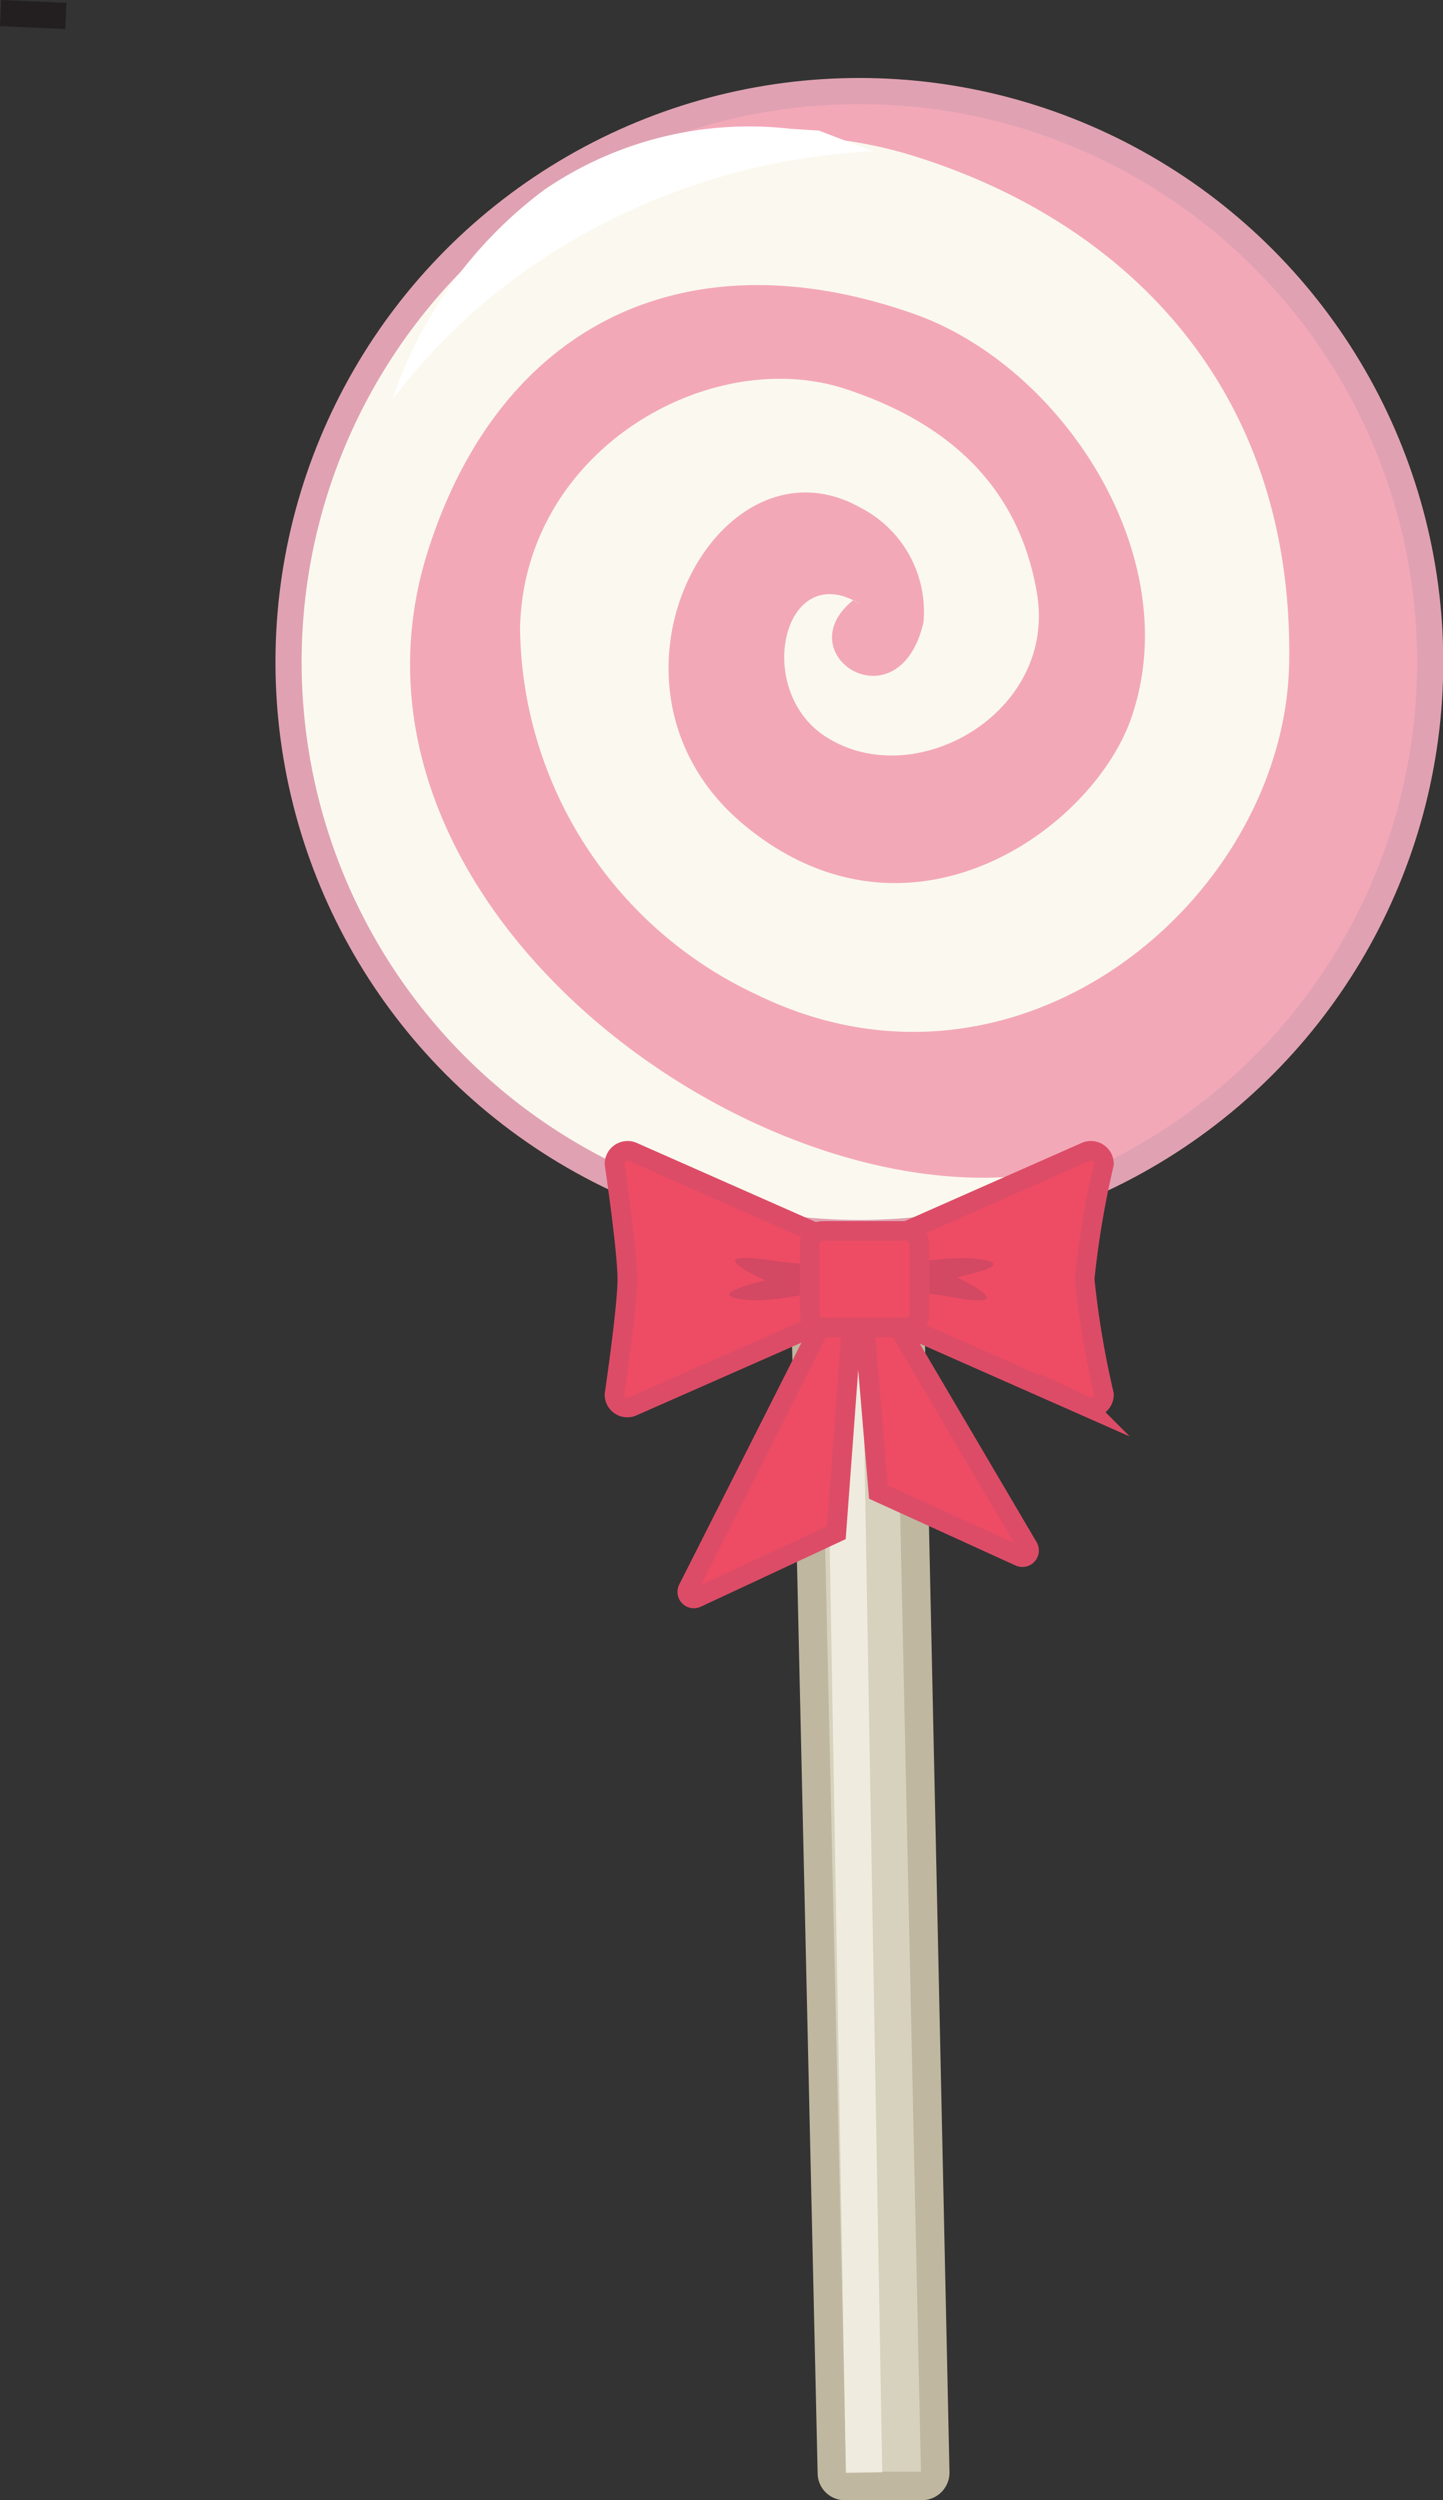 <svg id="Layer_1" data-name="Layer 1" xmlns="http://www.w3.org/2000/svg" viewBox="0 0 55.16 95.54"><rect x="0" y="0" width="55.16" height="95.54" fill="#333333" stroke="none"/><defs><style>.cls-1{fill:#d6d2be;stroke:#bfb79f;stroke-width:1.09px;}.cls-1,.cls-3,.cls-6,.cls-7,.cls-8,.cls-9{stroke-miterlimit:10;}.cls-2{fill:#f3a8b8;}.cls-3,.cls-6,.cls-7{fill:none;}.cls-3,.cls-6{stroke:#231f20;}.cls-4,.cls-5{fill:#fbf9ef;}.cls-4{opacity:0.66;}.cls-6{stroke-width:0.92px;}.cls-7{stroke:#e0a2b2;}.cls-8,.cls-9{fill:#ed4c64;stroke:#dd4c67;}.cls-8{stroke-width:0.76px;}.cls-9{stroke-width:0.75px;}.cls-10{fill:#d34862;}.cls-11{fill:#fff;}</style></defs><title>lollipop-pink</title><path class="cls-1" d="M50.93,93.43H48a.49.49,0,0,1-.5-.49L46.38,43.57h4l1.07,49.34A.51.51,0,0,1,50.93,93.43Z" transform="translate(-15.7 1.57)"/><circle class="cls-2" cx="32.85" cy="25.3" r="21.82"/><line class="cls-3" x1="0.02" y1="0.5" x2="2.52" y2="0.61"/><rect class="cls-4" x="47.63" y="46.17" width="1.39" height="46.76" transform="translate(-16.91 2.42) rotate(-1)"/><path class="cls-5" d="M58.1,42.55c-10.84,4.46-30.77-8.62-26-23.2,2.84-8.71,10-11.93,18.52-8.93C56.25,12.39,61,19.57,59,25.7c-1.36,4.3-8.41,9.46-14.74,4.35-6.53-5.25-1.18-15.34,4.35-12.21A4.47,4.47,0,0,1,51,22.22c-.94,4-5.26,1.23-2.69-.85l.28.15c-2.89-1.79-4.1,3.14-1.42,5,3.39,2.31,8.94-.8,8.17-5.41s-4.06-6.74-7.3-7.81c-5.2-1.72-12.34,2.33-12.46,9.16a15.64,15.64,0,0,0,9.09,14c10,4.85,20.18-3.72,20.31-12.74.16-10.64-6.46-16.9-14.42-19.35-9.94-3.06-20.87,3.9-23.17,13.08-2.87,11.47,3.13,24,15.63,27.62C49,46.79,58.6,43.66,58.1,42.55Z" transform="translate(-15.7 1.57)"/><path class="cls-6" d="M58.42,44.34" transform="translate(-15.7 1.57)"/><circle class="cls-7" cx="32.85" cy="25.3" r="21.82"/><path class="cls-8" d="M49.79,48.71,55,57.56a.25.25,0,0,1-.32.35l-5.4-2.46-.62-7.37Z" transform="translate(-15.7 1.57)"/><path class="cls-9" d="M47.2,48.86,42,59.15a.25.25,0,0,0,.33.34L47.67,57l.65-8.78Z" transform="translate(-15.7 1.57)"/><path class="cls-9" d="M46.2,47.31l11,4.86a.49.49,0,0,0,.7-.45,34.76,34.76,0,0,1-.74-4.41,34.86,34.86,0,0,1,.74-4.4.5.5,0,0,0-.7-.46Z" transform="translate(-15.7 1.57)"/><path class="cls-9" d="M48.83,46.4l-8.94-3.95a.5.5,0,0,0-.7.46s.49,3.3.49,4.4-.49,4.41-.49,4.41a.49.49,0,0,0,.7.45l8.94-3.94A1,1,0,0,0,48.83,46.4Z" transform="translate(-15.7 1.57)"/><path class="cls-10" d="M52.68,46.51A9.39,9.39,0,0,0,48,47.69,22.53,22.53,0,0,1,52.1,48c2.86.51.16-.76.16-.76S55.13,46.68,52.68,46.51Z" transform="translate(-15.7 1.57)"/><path class="cls-10" d="M44.58,48.12a9.46,9.46,0,0,0,4.6-1.32,23.66,23.66,0,0,1-4.07-.21c-2.87-.42-.14.77-.14.77S42.12,48,44.58,48.12Z" transform="translate(-15.7 1.57)"/><rect class="cls-9" x="30.95" y="47.04" width="4.2" height="3.69" rx="0.5"/><path class="cls-11" d="M45.9,3.35a13.88,13.88,0,0,0-9.39,2.33,16.56,16.56,0,0,0-5.8,8A23.27,23.27,0,0,1,37.9,7.44,25.12,25.12,0,0,1,49.07,4.21L47,3.42h0Z" transform="translate(-15.7 1.57)"/></svg>